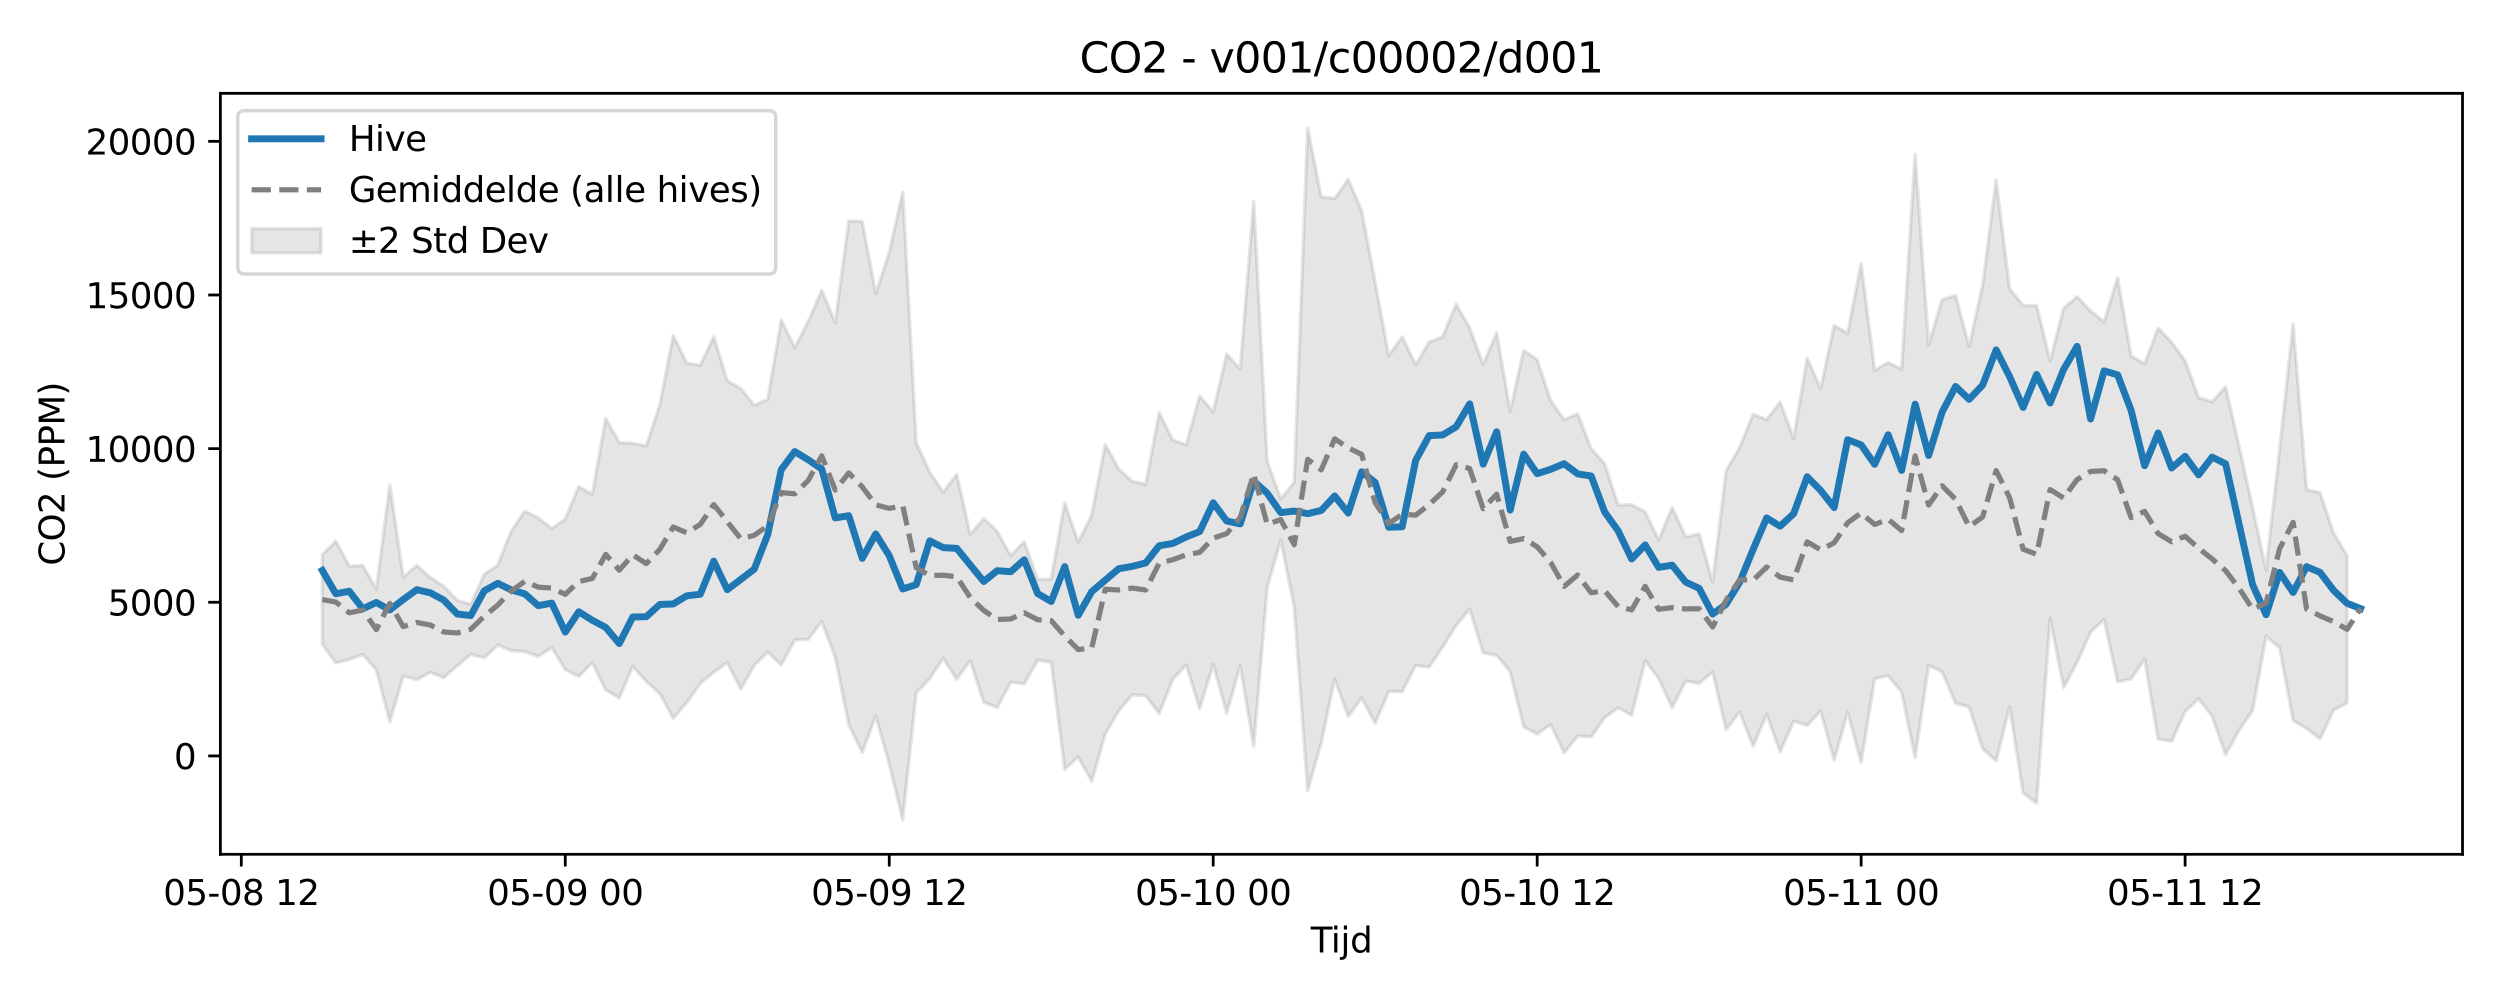<?xml version="1.0" encoding="utf-8" standalone="no"?>
<!DOCTYPE svg PUBLIC "-//W3C//DTD SVG 1.1//EN"
  "http://www.w3.org/Graphics/SVG/1.1/DTD/svg11.dtd">
<svg xmlns:xlink="http://www.w3.org/1999/xlink" width="720pt" height="288pt" viewBox="0 0 720 288" xmlns="http://www.w3.org/2000/svg" version="1.1">
 <defs>
  <style type="text/css">*{stroke-linejoin: round; stroke-linecap: butt}</style>
 </defs>
 <g id="figure_1">
  <g id="patch_1">
   <path d="M 0 288 
L 720 288 
L 720 0 
L 0 0 
z
" style="fill: #ffffff"/>
  </g>
  <g id="axes_1">
   <g id="patch_2">
    <path d="M 63.47 246.04 
L 709.2 246.04 
L 709.2 26.88 
L 63.47 26.88 
z
" style="fill: #ffffff"/>
   </g>
   <g id="FillBetweenPolyCollection_1">
    <defs>
     <path id="me86ebcce36" d="M 92.821 -128.231 
L 92.821 -102.438 
L 96.709 -97.058 
L 100.597 -98.05 
L 104.484 -99.514 
L 108.372 -95.096 
L 112.259 -80.148 
L 116.147 -93.297 
L 120.035 -92.284 
L 123.922 -94.365 
L 127.81 -92.819 
L 131.697 -96.28 
L 135.585 -99.556 
L 139.473 -98.536 
L 143.36 -102.232 
L 147.248 -100.572 
L 151.135 -100.37 
L 155.023 -98.937 
L 158.911 -101.522 
L 162.798 -95.131 
L 166.686 -93.196 
L 170.573 -97.162 
L 174.461 -89.238 
L 178.349 -87.047 
L 182.236 -96.052 
L 186.124 -91.756 
L 190.011 -88.255 
L 193.899 -81.105 
L 197.787 -85.672 
L 201.674 -91.15 
L 205.562 -94.362 
L 209.449 -97.201 
L 213.337 -89.548 
L 217.224 -96.372 
L 221.112 -100.225 
L 225 -96.469 
L 228.887 -103.677 
L 232.775 -103.855 
L 236.662 -109.017 
L 240.55 -98.706 
L 244.438 -79.256 
L 248.325 -71.3 
L 252.213 -81.832 
L 256.1 -67.902 
L 259.988 -51.922 
L 263.876 -88.48 
L 267.763 -92.554 
L 271.651 -98.465 
L 275.538 -92.375 
L 279.426 -97.773 
L 283.314 -85.744 
L 287.201 -84.231 
L 291.089 -91.541 
L 294.976 -91.051 
L 298.864 -97.902 
L 302.752 -97.25 
L 306.639 -66.457 
L 310.527 -70.019 
L 314.414 -63.018 
L 318.302 -76.612 
L 322.19 -83.253 
L 326.077 -87.905 
L 329.965 -87.647 
L 333.852 -82.477 
L 337.74 -92.339 
L 341.628 -96.51 
L 345.515 -83.893 
L 349.403 -96.688 
L 353.29 -82.596 
L 357.178 -96.231 
L 361.066 -73.108 
L 364.953 -118.762 
L 368.841 -132.502 
L 372.728 -113.176 
L 376.616 -60.318 
L 380.504 -74.056 
L 384.391 -92.42 
L 388.279 -81.668 
L 392.166 -87.007 
L 396.054 -79.734 
L 399.942 -88.873 
L 403.829 -88.795 
L 407.717 -96.348 
L 411.604 -95.87 
L 415.492 -101.688 
L 419.38 -107.888 
L 423.267 -112.628 
L 427.155 -99.985 
L 431.042 -99.261 
L 434.93 -94.562 
L 438.818 -78.684 
L 442.705 -76.614 
L 446.593 -79.355 
L 450.48 -71.176 
L 454.368 -76.028 
L 458.256 -75.769 
L 462.143 -81.324 
L 466.031 -84.155 
L 469.918 -82.031 
L 473.806 -97.746 
L 477.694 -92.623 
L 481.581 -84.221 
L 485.469 -91.895 
L 489.356 -91.171 
L 493.244 -94.466 
L 497.132 -77.884 
L 501.019 -82.96 
L 504.907 -73.094 
L 508.794 -82.289 
L 512.682 -71.404 
L 516.57 -80.302 
L 520.457 -79.056 
L 524.345 -83.256 
L 528.232 -69.096 
L 532.12 -82.877 
L 536.008 -68.414 
L 539.895 -92.524 
L 543.783 -93.356 
L 547.67 -88.731 
L 551.558 -69.817 
L 555.446 -96.428 
L 559.333 -94.505 
L 563.221 -85.458 
L 567.108 -84.355 
L 570.996 -72.422 
L 574.883 -68.811 
L 578.771 -84.46 
L 582.659 -59.655 
L 586.546 -56.689 
L 590.434 -109.933 
L 594.321 -90.019 
L 598.209 -97.227 
L 602.097 -105.958 
L 605.984 -109.6 
L 609.872 -91.657 
L 613.759 -92.428 
L 617.647 -98.18 
L 621.535 -75.117 
L 625.422 -74.545 
L 629.31 -83.063 
L 633.197 -86.762 
L 637.085 -81.736 
L 640.973 -70.666 
L 644.86 -77.688 
L 648.748 -83.373 
L 652.635 -104.818 
L 656.523 -101.444 
L 660.411 -80.479 
L 664.298 -78.237 
L 668.186 -75.206 
L 672.073 -83.494 
L 675.961 -85.544 
L 675.961 -127.955 
L 675.961 -127.955 
L 672.073 -134.452 
L 668.186 -146.043 
L 664.298 -147.034 
L 660.411 -194.652 
L 656.523 -158.47 
L 652.635 -123.837 
L 648.748 -141.758 
L 644.86 -159.49 
L 640.973 -176.602 
L 637.085 -172.306 
L 633.197 -173.432 
L 629.31 -184.065 
L 625.422 -189.421 
L 621.535 -193.527 
L 617.647 -183.268 
L 613.759 -185.408 
L 609.872 -208.006 
L 605.984 -195.253 
L 602.097 -198.463 
L 598.209 -202.53 
L 594.321 -199.177 
L 590.434 -184.069 
L 586.546 -200.007 
L 582.659 -199.998 
L 578.771 -204.862 
L 574.883 -236.117 
L 570.996 -205.84 
L 567.108 -188.251 
L 563.221 -202.869 
L 559.333 -201.687 
L 555.446 -188.663 
L 551.558 -243.605 
L 547.67 -181.649 
L 543.783 -183.611 
L 539.895 -181.343 
L 536.008 -212.092 
L 532.12 -192.015 
L 528.232 -194.241 
L 524.345 -176.041 
L 520.457 -184.855 
L 516.57 -161.678 
L 512.682 -172.191 
L 508.794 -167.125 
L 504.907 -168.706 
L 501.019 -159.135 
L 497.132 -152.456 
L 493.244 -120.381 
L 489.356 -134.216 
L 485.469 -133.368 
L 481.581 -141.781 
L 477.694 -132.443 
L 473.806 -140.536 
L 469.918 -142.671 
L 466.031 -142.478 
L 462.143 -154.395 
L 458.256 -158.813 
L 454.368 -168.76 
L 450.48 -167.089 
L 446.593 -172.644 
L 442.705 -184.417 
L 438.818 -187.069 
L 434.93 -169.55 
L 431.042 -192.081 
L 427.155 -183.026 
L 423.267 -193.502 
L 419.38 -200.418 
L 415.492 -191.013 
L 411.604 -189.482 
L 407.717 -182.925 
L 403.829 -190.96 
L 399.942 -185.532 
L 396.054 -206.665 
L 392.166 -227.267 
L 388.279 -236.348 
L 384.391 -230.821 
L 380.504 -231.303 
L 376.616 -251.158 
L 372.728 -149.058 
L 368.841 -144.246 
L 364.953 -155.158 
L 361.066 -229.968 
L 357.178 -181.679 
L 353.29 -186.022 
L 349.403 -169.373 
L 345.515 -173.948 
L 341.628 -159.912 
L 337.74 -161.246 
L 333.852 -169.149 
L 329.965 -148.526 
L 326.077 -149.377 
L 322.19 -152.914 
L 318.302 -159.995 
L 314.414 -139.65 
L 310.527 -131.84 
L 306.639 -143.177 
L 302.752 -121.255 
L 298.864 -121.112 
L 294.976 -131.975 
L 291.089 -127.935 
L 287.201 -134.952 
L 283.314 -138.652 
L 279.426 -134.091 
L 275.538 -151.38 
L 271.651 -146.218 
L 267.763 -151.923 
L 263.876 -160.464 
L 259.988 -232.692 
L 256.1 -215.269 
L 252.213 -203.398 
L 248.325 -224.273 
L 244.438 -224.339 
L 240.55 -195.043 
L 236.662 -204.41 
L 232.775 -195.405 
L 228.887 -187.867 
L 225 -195.826 
L 221.112 -172.957 
L 217.224 -171.284 
L 213.337 -176.129 
L 209.449 -178.351 
L 205.562 -191.001 
L 201.674 -182.778 
L 197.787 -183.419 
L 193.899 -191.349 
L 190.011 -171.33 
L 186.124 -159.59 
L 182.236 -160.361 
L 178.349 -160.539 
L 174.461 -167.466 
L 170.573 -145.643 
L 166.686 -147.87 
L 162.798 -138.522 
L 158.911 -135.748 
L 155.023 -138.855 
L 151.135 -140.767 
L 147.248 -135.053 
L 143.36 -125.25 
L 139.473 -122.577 
L 135.585 -113.974 
L 131.697 -115.13 
L 127.81 -119.146 
L 123.922 -121.654 
L 120.035 -125.171 
L 116.147 -121.781 
L 112.259 -148.303 
L 108.372 -118.25 
L 104.484 -125.094 
L 100.597 -124.976 
L 96.709 -132.17 
L 92.821 -128.231 
z
" style="stroke: #808080; stroke-opacity: 0.2"/>
    </defs>
    <g clip-path="url(#p5302e1ae61)">
     <use xlink:href="#me86ebcce36" x="0" y="288" style="fill: #808080; fill-opacity: 0.2; stroke: #808080; stroke-opacity: 0.2"/>
    </g>
   </g>
   <g id="matplotlib.axis_1">
    <g id="xtick_1">
     <g id="line2d_1">
      <defs>
       <path id="m8c0a9e3c46" d="M 0 0 
L 0 3.5 
" style="stroke: #000000; stroke-width: 0.8"/>
      </defs>
      <g>
       <use xlink:href="#m8c0a9e3c46" x="69.496" y="246.04" style="stroke: #000000; stroke-width: 0.8"/>
      </g>
     </g>
     <g id="text_1">
      <!-- 05-08 12 -->
      <g transform="translate(47.015 260.638) scale(0.1 -0.1)">
       <defs>
        <path id="DejaVuSans-30" d="M 2034 4250 
Q 1547 4250 1301 3770 
Q 1056 3291 1056 2328 
Q 1056 1369 1301 889 
Q 1547 409 2034 409 
Q 2525 409 2770 889 
Q 3016 1369 3016 2328 
Q 3016 3291 2770 3770 
Q 2525 4250 2034 4250 
z
M 2034 4750 
Q 2819 4750 3233 4129 
Q 3647 3509 3647 2328 
Q 3647 1150 3233 529 
Q 2819 -91 2034 -91 
Q 1250 -91 836 529 
Q 422 1150 422 2328 
Q 422 3509 836 4129 
Q 1250 4750 2034 4750 
z
" transform="scale(0.016)"/>
        <path id="DejaVuSans-35" d="M 691 4666 
L 3169 4666 
L 3169 4134 
L 1269 4134 
L 1269 2991 
Q 1406 3038 1543 3061 
Q 1681 3084 1819 3084 
Q 2600 3084 3056 2656 
Q 3513 2228 3513 1497 
Q 3513 744 3044 326 
Q 2575 -91 1722 -91 
Q 1428 -91 1123 -41 
Q 819 9 494 109 
L 494 744 
Q 775 591 1075 516 
Q 1375 441 1709 441 
Q 2250 441 2565 725 
Q 2881 1009 2881 1497 
Q 2881 1984 2565 2268 
Q 2250 2553 1709 2553 
Q 1456 2553 1204 2497 
Q 953 2441 691 2322 
L 691 4666 
z
" transform="scale(0.016)"/>
        <path id="DejaVuSans-2d" d="M 313 2009 
L 1997 2009 
L 1997 1497 
L 313 1497 
L 313 2009 
z
" transform="scale(0.016)"/>
        <path id="DejaVuSans-38" d="M 2034 2216 
Q 1584 2216 1326 1975 
Q 1069 1734 1069 1313 
Q 1069 891 1326 650 
Q 1584 409 2034 409 
Q 2484 409 2743 651 
Q 3003 894 3003 1313 
Q 3003 1734 2745 1975 
Q 2488 2216 2034 2216 
z
M 1403 2484 
Q 997 2584 770 2862 
Q 544 3141 544 3541 
Q 544 4100 942 4425 
Q 1341 4750 2034 4750 
Q 2731 4750 3128 4425 
Q 3525 4100 3525 3541 
Q 3525 3141 3298 2862 
Q 3072 2584 2669 2484 
Q 3125 2378 3379 2068 
Q 3634 1759 3634 1313 
Q 3634 634 3220 271 
Q 2806 -91 2034 -91 
Q 1263 -91 848 271 
Q 434 634 434 1313 
Q 434 1759 690 2068 
Q 947 2378 1403 2484 
z
M 1172 3481 
Q 1172 3119 1398 2916 
Q 1625 2713 2034 2713 
Q 2441 2713 2670 2916 
Q 2900 3119 2900 3481 
Q 2900 3844 2670 4047 
Q 2441 4250 2034 4250 
Q 1625 4250 1398 4047 
Q 1172 3844 1172 3481 
z
" transform="scale(0.016)"/>
        <path id="DejaVuSans-20" transform="scale(0.016)"/>
        <path id="DejaVuSans-31" d="M 794 531 
L 1825 531 
L 1825 4091 
L 703 3866 
L 703 4441 
L 1819 4666 
L 2450 4666 
L 2450 531 
L 3481 531 
L 3481 0 
L 794 0 
L 794 531 
z
" transform="scale(0.016)"/>
        <path id="DejaVuSans-32" d="M 1228 531 
L 3431 531 
L 3431 0 
L 469 0 
L 469 531 
Q 828 903 1448 1529 
Q 2069 2156 2228 2338 
Q 2531 2678 2651 2914 
Q 2772 3150 2772 3378 
Q 2772 3750 2511 3984 
Q 2250 4219 1831 4219 
Q 1534 4219 1204 4116 
Q 875 4013 500 3803 
L 500 4441 
Q 881 4594 1212 4672 
Q 1544 4750 1819 4750 
Q 2544 4750 2975 4387 
Q 3406 4025 3406 3419 
Q 3406 3131 3298 2873 
Q 3191 2616 2906 2266 
Q 2828 2175 2409 1742 
Q 1991 1309 1228 531 
z
" transform="scale(0.016)"/>
       </defs>
       <use xlink:href="#DejaVuSans-30"/>
       <use xlink:href="#DejaVuSans-35" transform="translate(63.623 0)"/>
       <use xlink:href="#DejaVuSans-2d" transform="translate(127.246 0)"/>
       <use xlink:href="#DejaVuSans-30" transform="translate(163.33 0)"/>
       <use xlink:href="#DejaVuSans-38" transform="translate(226.953 0)"/>
       <use xlink:href="#DejaVuSans-20" transform="translate(290.576 0)"/>
       <use xlink:href="#DejaVuSans-31" transform="translate(322.363 0)"/>
       <use xlink:href="#DejaVuSans-32" transform="translate(385.986 0)"/>
      </g>
     </g>
    </g>
    <g id="xtick_2">
     <g id="line2d_2">
      <g>
       <use xlink:href="#m8c0a9e3c46" x="162.798" y="246.04" style="stroke: #000000; stroke-width: 0.8"/>
      </g>
     </g>
     <g id="text_2">
      <!-- 05-09 00 -->
      <g transform="translate(140.318 260.638) scale(0.1 -0.1)">
       <defs>
        <path id="DejaVuSans-39" d="M 703 97 
L 703 672 
Q 941 559 1184 500 
Q 1428 441 1663 441 
Q 2288 441 2617 861 
Q 2947 1281 2994 2138 
Q 2813 1869 2534 1725 
Q 2256 1581 1919 1581 
Q 1219 1581 811 2004 
Q 403 2428 403 3163 
Q 403 3881 828 4315 
Q 1253 4750 1959 4750 
Q 2769 4750 3195 4129 
Q 3622 3509 3622 2328 
Q 3622 1225 3098 567 
Q 2575 -91 1691 -91 
Q 1453 -91 1209 -44 
Q 966 3 703 97 
z
M 1959 2075 
Q 2384 2075 2632 2365 
Q 2881 2656 2881 3163 
Q 2881 3666 2632 3958 
Q 2384 4250 1959 4250 
Q 1534 4250 1286 3958 
Q 1038 3666 1038 3163 
Q 1038 2656 1286 2365 
Q 1534 2075 1959 2075 
z
" transform="scale(0.016)"/>
       </defs>
       <use xlink:href="#DejaVuSans-30"/>
       <use xlink:href="#DejaVuSans-35" transform="translate(63.623 0)"/>
       <use xlink:href="#DejaVuSans-2d" transform="translate(127.246 0)"/>
       <use xlink:href="#DejaVuSans-30" transform="translate(163.33 0)"/>
       <use xlink:href="#DejaVuSans-39" transform="translate(226.953 0)"/>
       <use xlink:href="#DejaVuSans-20" transform="translate(290.576 0)"/>
       <use xlink:href="#DejaVuSans-30" transform="translate(322.363 0)"/>
       <use xlink:href="#DejaVuSans-30" transform="translate(385.986 0)"/>
      </g>
     </g>
    </g>
    <g id="xtick_3">
     <g id="line2d_3">
      <g>
       <use xlink:href="#m8c0a9e3c46" x="256.1" y="246.04" style="stroke: #000000; stroke-width: 0.8"/>
      </g>
     </g>
     <g id="text_3">
      <!-- 05-09 12 -->
      <g transform="translate(233.62 260.638) scale(0.1 -0.1)">
       <use xlink:href="#DejaVuSans-30"/>
       <use xlink:href="#DejaVuSans-35" transform="translate(63.623 0)"/>
       <use xlink:href="#DejaVuSans-2d" transform="translate(127.246 0)"/>
       <use xlink:href="#DejaVuSans-30" transform="translate(163.33 0)"/>
       <use xlink:href="#DejaVuSans-39" transform="translate(226.953 0)"/>
       <use xlink:href="#DejaVuSans-20" transform="translate(290.576 0)"/>
       <use xlink:href="#DejaVuSans-31" transform="translate(322.363 0)"/>
       <use xlink:href="#DejaVuSans-32" transform="translate(385.986 0)"/>
      </g>
     </g>
    </g>
    <g id="xtick_4">
     <g id="line2d_4">
      <g>
       <use xlink:href="#m8c0a9e3c46" x="349.403" y="246.04" style="stroke: #000000; stroke-width: 0.8"/>
      </g>
     </g>
     <g id="text_4">
      <!-- 05-10 00 -->
      <g transform="translate(326.922 260.638) scale(0.1 -0.1)">
       <use xlink:href="#DejaVuSans-30"/>
       <use xlink:href="#DejaVuSans-35" transform="translate(63.623 0)"/>
       <use xlink:href="#DejaVuSans-2d" transform="translate(127.246 0)"/>
       <use xlink:href="#DejaVuSans-31" transform="translate(163.33 0)"/>
       <use xlink:href="#DejaVuSans-30" transform="translate(226.953 0)"/>
       <use xlink:href="#DejaVuSans-20" transform="translate(290.576 0)"/>
       <use xlink:href="#DejaVuSans-30" transform="translate(322.363 0)"/>
       <use xlink:href="#DejaVuSans-30" transform="translate(385.986 0)"/>
      </g>
     </g>
    </g>
    <g id="xtick_5">
     <g id="line2d_5">
      <g>
       <use xlink:href="#m8c0a9e3c46" x="442.705" y="246.04" style="stroke: #000000; stroke-width: 0.8"/>
      </g>
     </g>
     <g id="text_5">
      <!-- 05-10 12 -->
      <g transform="translate(420.225 260.638) scale(0.1 -0.1)">
       <use xlink:href="#DejaVuSans-30"/>
       <use xlink:href="#DejaVuSans-35" transform="translate(63.623 0)"/>
       <use xlink:href="#DejaVuSans-2d" transform="translate(127.246 0)"/>
       <use xlink:href="#DejaVuSans-31" transform="translate(163.33 0)"/>
       <use xlink:href="#DejaVuSans-30" transform="translate(226.953 0)"/>
       <use xlink:href="#DejaVuSans-20" transform="translate(290.576 0)"/>
       <use xlink:href="#DejaVuSans-31" transform="translate(322.363 0)"/>
       <use xlink:href="#DejaVuSans-32" transform="translate(385.986 0)"/>
      </g>
     </g>
    </g>
    <g id="xtick_6">
     <g id="line2d_6">
      <g>
       <use xlink:href="#m8c0a9e3c46" x="536.008" y="246.04" style="stroke: #000000; stroke-width: 0.8"/>
      </g>
     </g>
     <g id="text_6">
      <!-- 05-11 00 -->
      <g transform="translate(513.527 260.638) scale(0.1 -0.1)">
       <use xlink:href="#DejaVuSans-30"/>
       <use xlink:href="#DejaVuSans-35" transform="translate(63.623 0)"/>
       <use xlink:href="#DejaVuSans-2d" transform="translate(127.246 0)"/>
       <use xlink:href="#DejaVuSans-31" transform="translate(163.33 0)"/>
       <use xlink:href="#DejaVuSans-31" transform="translate(226.953 0)"/>
       <use xlink:href="#DejaVuSans-20" transform="translate(290.576 0)"/>
       <use xlink:href="#DejaVuSans-30" transform="translate(322.363 0)"/>
       <use xlink:href="#DejaVuSans-30" transform="translate(385.986 0)"/>
      </g>
     </g>
    </g>
    <g id="xtick_7">
     <g id="line2d_7">
      <g>
       <use xlink:href="#m8c0a9e3c46" x="629.31" y="246.04" style="stroke: #000000; stroke-width: 0.8"/>
      </g>
     </g>
     <g id="text_7">
      <!-- 05-11 12 -->
      <g transform="translate(606.829 260.638) scale(0.1 -0.1)">
       <use xlink:href="#DejaVuSans-30"/>
       <use xlink:href="#DejaVuSans-35" transform="translate(63.623 0)"/>
       <use xlink:href="#DejaVuSans-2d" transform="translate(127.246 0)"/>
       <use xlink:href="#DejaVuSans-31" transform="translate(163.33 0)"/>
       <use xlink:href="#DejaVuSans-31" transform="translate(226.953 0)"/>
       <use xlink:href="#DejaVuSans-20" transform="translate(290.576 0)"/>
       <use xlink:href="#DejaVuSans-31" transform="translate(322.363 0)"/>
       <use xlink:href="#DejaVuSans-32" transform="translate(385.986 0)"/>
      </g>
     </g>
    </g>
    <g id="text_8">
     <!-- Tijd -->
     <g transform="translate(377.485 274.317) scale(0.1 -0.1)">
      <defs>
       <path id="DejaVuSans-54" d="M -19 4666 
L 3928 4666 
L 3928 4134 
L 2272 4134 
L 2272 0 
L 1638 0 
L 1638 4134 
L -19 4134 
L -19 4666 
z
" transform="scale(0.016)"/>
       <path id="DejaVuSans-69" d="M 603 3500 
L 1178 3500 
L 1178 0 
L 603 0 
L 603 3500 
z
M 603 4863 
L 1178 4863 
L 1178 4134 
L 603 4134 
L 603 4863 
z
" transform="scale(0.016)"/>
       <path id="DejaVuSans-6a" d="M 603 3500 
L 1178 3500 
L 1178 -63 
Q 1178 -731 923 -1031 
Q 669 -1331 103 -1331 
L -116 -1331 
L -116 -844 
L 38 -844 
Q 366 -844 484 -692 
Q 603 -541 603 -63 
L 603 3500 
z
M 603 4863 
L 1178 4863 
L 1178 4134 
L 603 4134 
L 603 4863 
z
" transform="scale(0.016)"/>
       <path id="DejaVuSans-64" d="M 2906 2969 
L 2906 4863 
L 3481 4863 
L 3481 0 
L 2906 0 
L 2906 525 
Q 2725 213 2448 61 
Q 2172 -91 1784 -91 
Q 1150 -91 751 415 
Q 353 922 353 1747 
Q 353 2572 751 3078 
Q 1150 3584 1784 3584 
Q 2172 3584 2448 3432 
Q 2725 3281 2906 2969 
z
M 947 1747 
Q 947 1113 1208 752 
Q 1469 391 1925 391 
Q 2381 391 2643 752 
Q 2906 1113 2906 1747 
Q 2906 2381 2643 2742 
Q 2381 3103 1925 3103 
Q 1469 3103 1208 2742 
Q 947 2381 947 1747 
z
" transform="scale(0.016)"/>
      </defs>
      <use xlink:href="#DejaVuSans-54"/>
      <use xlink:href="#DejaVuSans-69" transform="translate(57.959 0)"/>
      <use xlink:href="#DejaVuSans-6a" transform="translate(85.742 0)"/>
      <use xlink:href="#DejaVuSans-64" transform="translate(113.525 0)"/>
     </g>
    </g>
   </g>
   <g id="matplotlib.axis_2">
    <g id="ytick_1">
     <g id="line2d_8">
      <defs>
       <path id="mb50633f8ec" d="M 0 0 
L -3.5 0 
" style="stroke: #000000; stroke-width: 0.8"/>
      </defs>
      <g>
       <use xlink:href="#mb50633f8ec" x="63.47" y="217.704" style="stroke: #000000; stroke-width: 0.8"/>
      </g>
     </g>
     <g id="text_9">
      <!-- 0 -->
      <g transform="translate(50.108 221.503) scale(0.1 -0.1)">
       <use xlink:href="#DejaVuSans-30"/>
      </g>
     </g>
    </g>
    <g id="ytick_2">
     <g id="line2d_9">
      <g>
       <use xlink:href="#mb50633f8ec" x="63.47" y="173.455" style="stroke: #000000; stroke-width: 0.8"/>
      </g>
     </g>
     <g id="text_10">
      <!-- 5000 -->
      <g transform="translate(31.02 177.254) scale(0.1 -0.1)">
       <use xlink:href="#DejaVuSans-35"/>
       <use xlink:href="#DejaVuSans-30" transform="translate(63.623 0)"/>
       <use xlink:href="#DejaVuSans-30" transform="translate(127.246 0)"/>
       <use xlink:href="#DejaVuSans-30" transform="translate(190.869 0)"/>
      </g>
     </g>
    </g>
    <g id="ytick_3">
     <g id="line2d_10">
      <g>
       <use xlink:href="#mb50633f8ec" x="63.47" y="129.207" style="stroke: #000000; stroke-width: 0.8"/>
      </g>
     </g>
     <g id="text_11">
      <!-- 10000 -->
      <g transform="translate(24.657 133.006) scale(0.1 -0.1)">
       <use xlink:href="#DejaVuSans-31"/>
       <use xlink:href="#DejaVuSans-30" transform="translate(63.623 0)"/>
       <use xlink:href="#DejaVuSans-30" transform="translate(127.246 0)"/>
       <use xlink:href="#DejaVuSans-30" transform="translate(190.869 0)"/>
       <use xlink:href="#DejaVuSans-30" transform="translate(254.492 0)"/>
      </g>
     </g>
    </g>
    <g id="ytick_4">
     <g id="line2d_11">
      <g>
       <use xlink:href="#mb50633f8ec" x="63.47" y="84.958" style="stroke: #000000; stroke-width: 0.8"/>
      </g>
     </g>
     <g id="text_12">
      <!-- 15000 -->
      <g transform="translate(24.657 88.758) scale(0.1 -0.1)">
       <use xlink:href="#DejaVuSans-31"/>
       <use xlink:href="#DejaVuSans-35" transform="translate(63.623 0)"/>
       <use xlink:href="#DejaVuSans-30" transform="translate(127.246 0)"/>
       <use xlink:href="#DejaVuSans-30" transform="translate(190.869 0)"/>
       <use xlink:href="#DejaVuSans-30" transform="translate(254.492 0)"/>
      </g>
     </g>
    </g>
    <g id="ytick_5">
     <g id="line2d_12">
      <g>
       <use xlink:href="#mb50633f8ec" x="63.47" y="40.71" style="stroke: #000000; stroke-width: 0.8"/>
      </g>
     </g>
     <g id="text_13">
      <!-- 20000 -->
      <g transform="translate(24.657 44.509) scale(0.1 -0.1)">
       <use xlink:href="#DejaVuSans-32"/>
       <use xlink:href="#DejaVuSans-30" transform="translate(63.623 0)"/>
       <use xlink:href="#DejaVuSans-30" transform="translate(127.246 0)"/>
       <use xlink:href="#DejaVuSans-30" transform="translate(190.869 0)"/>
       <use xlink:href="#DejaVuSans-30" transform="translate(254.492 0)"/>
      </g>
     </g>
    </g>
    <g id="text_14">
     <!-- CO2 (PPM) -->
     <g transform="translate(18.578 162.903) rotate(-90) scale(0.1 -0.1)">
      <defs>
       <path id="DejaVuSans-43" d="M 4122 4306 
L 4122 3641 
Q 3803 3938 3442 4084 
Q 3081 4231 2675 4231 
Q 1875 4231 1450 3742 
Q 1025 3253 1025 2328 
Q 1025 1406 1450 917 
Q 1875 428 2675 428 
Q 3081 428 3442 575 
Q 3803 722 4122 1019 
L 4122 359 
Q 3791 134 3420 21 
Q 3050 -91 2638 -91 
Q 1578 -91 968 557 
Q 359 1206 359 2328 
Q 359 3453 968 4101 
Q 1578 4750 2638 4750 
Q 3056 4750 3426 4639 
Q 3797 4528 4122 4306 
z
" transform="scale(0.016)"/>
       <path id="DejaVuSans-4f" d="M 2522 4238 
Q 1834 4238 1429 3725 
Q 1025 3213 1025 2328 
Q 1025 1447 1429 934 
Q 1834 422 2522 422 
Q 3209 422 3611 934 
Q 4013 1447 4013 2328 
Q 4013 3213 3611 3725 
Q 3209 4238 2522 4238 
z
M 2522 4750 
Q 3503 4750 4090 4092 
Q 4678 3434 4678 2328 
Q 4678 1225 4090 567 
Q 3503 -91 2522 -91 
Q 1538 -91 948 565 
Q 359 1222 359 2328 
Q 359 3434 948 4092 
Q 1538 4750 2522 4750 
z
" transform="scale(0.016)"/>
       <path id="DejaVuSans-28" d="M 1984 4856 
Q 1566 4138 1362 3434 
Q 1159 2731 1159 2009 
Q 1159 1288 1364 580 
Q 1569 -128 1984 -844 
L 1484 -844 
Q 1016 -109 783 600 
Q 550 1309 550 2009 
Q 550 2706 781 3412 
Q 1013 4119 1484 4856 
L 1984 4856 
z
" transform="scale(0.016)"/>
       <path id="DejaVuSans-50" d="M 1259 4147 
L 1259 2394 
L 2053 2394 
Q 2494 2394 2734 2622 
Q 2975 2850 2975 3272 
Q 2975 3691 2734 3919 
Q 2494 4147 2053 4147 
L 1259 4147 
z
M 628 4666 
L 2053 4666 
Q 2838 4666 3239 4311 
Q 3641 3956 3641 3272 
Q 3641 2581 3239 2228 
Q 2838 1875 2053 1875 
L 1259 1875 
L 1259 0 
L 628 0 
L 628 4666 
z
" transform="scale(0.016)"/>
       <path id="DejaVuSans-4d" d="M 628 4666 
L 1569 4666 
L 2759 1491 
L 3956 4666 
L 4897 4666 
L 4897 0 
L 4281 0 
L 4281 4097 
L 3078 897 
L 2444 897 
L 1241 4097 
L 1241 0 
L 628 0 
L 628 4666 
z
" transform="scale(0.016)"/>
       <path id="DejaVuSans-29" d="M 513 4856 
L 1013 4856 
Q 1481 4119 1714 3412 
Q 1947 2706 1947 2009 
Q 1947 1309 1714 600 
Q 1481 -109 1013 -844 
L 513 -844 
Q 928 -128 1133 580 
Q 1338 1288 1338 2009 
Q 1338 2731 1133 3434 
Q 928 4138 513 4856 
z
" transform="scale(0.016)"/>
      </defs>
      <use xlink:href="#DejaVuSans-43"/>
      <use xlink:href="#DejaVuSans-4f" transform="translate(69.824 0)"/>
      <use xlink:href="#DejaVuSans-32" transform="translate(148.535 0)"/>
      <use xlink:href="#DejaVuSans-20" transform="translate(212.158 0)"/>
      <use xlink:href="#DejaVuSans-28" transform="translate(243.945 0)"/>
      <use xlink:href="#DejaVuSans-50" transform="translate(282.959 0)"/>
      <use xlink:href="#DejaVuSans-50" transform="translate(343.262 0)"/>
      <use xlink:href="#DejaVuSans-4d" transform="translate(403.564 0)"/>
      <use xlink:href="#DejaVuSans-29" transform="translate(489.844 0)"/>
     </g>
    </g>
   </g>
   <g id="line2d_13">
    <path d="M 92.821 164.296 
L 96.709 170.995 
L 100.597 170.283 
L 104.484 175.331 
L 108.372 173.517 
L 112.259 175.65 
L 116.147 172.65 
L 120.035 169.839 
L 123.922 170.721 
L 127.81 172.821 
L 131.697 176.848 
L 135.585 177.275 
L 139.473 170.145 
L 143.36 167.998 
L 147.248 169.898 
L 151.135 171.027 
L 155.023 174.435 
L 158.911 173.697 
L 162.798 182.034 
L 166.686 176.193 
L 170.573 178.632 
L 174.461 180.703 
L 178.349 185.34 
L 182.236 177.697 
L 186.124 177.623 
L 190.011 174.097 
L 193.899 173.933 
L 197.787 171.597 
L 201.674 171.137 
L 205.562 161.611 
L 209.449 169.824 
L 217.224 163.921 
L 221.112 153.962 
L 225 135.242 
L 228.887 130.052 
L 232.775 132.404 
L 236.662 135.087 
L 240.55 149.167 
L 244.438 148.514 
L 248.325 160.815 
L 252.213 153.787 
L 256.1 160.048 
L 259.988 169.626 
L 263.876 168.367 
L 267.763 155.765 
L 271.651 157.718 
L 275.538 157.924 
L 283.314 167.468 
L 287.201 164.358 
L 291.089 164.65 
L 294.976 161.213 
L 298.864 170.963 
L 302.752 173.23 
L 306.639 163.201 
L 310.527 177.196 
L 314.414 170.39 
L 322.19 163.797 
L 326.077 163.119 
L 329.965 162.122 
L 333.852 157.172 
L 337.74 156.514 
L 341.628 154.644 
L 345.515 153.083 
L 349.403 144.812 
L 353.29 150.048 
L 357.178 150.88 
L 361.066 138.564 
L 364.953 142.039 
L 368.841 147.632 
L 372.728 147.181 
L 376.616 147.946 
L 380.504 147.018 
L 384.391 142.856 
L 388.279 147.762 
L 392.166 135.879 
L 396.054 138.95 
L 399.942 151.841 
L 403.829 151.729 
L 407.717 132.579 
L 411.604 125.463 
L 415.492 125.264 
L 419.38 122.918 
L 423.267 116.325 
L 427.155 133.68 
L 431.042 124.36 
L 434.93 146.891 
L 438.818 130.803 
L 442.705 136.422 
L 446.593 135.16 
L 450.48 133.546 
L 454.368 136.478 
L 458.256 137.092 
L 462.143 147.461 
L 466.031 152.897 
L 469.918 160.98 
L 473.806 156.933 
L 477.694 163.396 
L 481.581 162.783 
L 485.469 167.638 
L 489.356 169.443 
L 493.244 176.839 
L 497.132 174.016 
L 501.019 167.712 
L 504.907 158.204 
L 508.794 149.178 
L 512.682 151.543 
L 516.57 147.947 
L 520.457 137.313 
L 524.345 141.239 
L 528.232 146.178 
L 532.12 126.634 
L 536.008 128.139 
L 539.895 133.717 
L 543.783 125.21 
L 547.67 135.472 
L 551.558 116.407 
L 555.446 131.171 
L 559.333 118.664 
L 563.221 111.304 
L 567.108 115.009 
L 570.996 110.917 
L 574.883 100.782 
L 578.771 108.476 
L 582.659 117.33 
L 586.546 107.844 
L 590.434 116.052 
L 594.321 106.388 
L 598.209 99.761 
L 602.097 120.662 
L 605.984 106.808 
L 609.872 107.956 
L 613.759 118.154 
L 617.647 134.118 
L 621.535 124.699 
L 625.422 134.787 
L 629.31 131.428 
L 633.197 136.751 
L 637.085 131.658 
L 640.973 133.567 
L 648.748 168.39 
L 652.635 177.035 
L 656.523 164.85 
L 660.411 170.617 
L 664.298 163.203 
L 668.186 164.853 
L 672.073 170.019 
L 675.961 173.753 
L 679.849 175.274 
L 679.849 175.274 
" clip-path="url(#p5302e1ae61)" style="fill: none; stroke: #1f77b4; stroke-width: 2; stroke-linecap: square"/>
   </g>
   <g id="line2d_14">
    <path d="M 92.821 172.665 
L 96.709 173.386 
L 100.597 176.487 
L 104.484 175.696 
L 108.372 181.327 
L 112.259 173.775 
L 116.147 180.461 
L 120.035 179.272 
L 123.922 179.991 
L 127.81 182.017 
L 131.697 182.295 
L 135.585 181.235 
L 139.473 177.444 
L 143.36 174.259 
L 147.248 170.188 
L 151.135 167.432 
L 155.023 169.104 
L 158.911 169.365 
L 162.798 171.174 
L 166.686 167.467 
L 170.573 166.597 
L 174.461 159.648 
L 178.349 164.207 
L 182.236 159.793 
L 186.124 162.327 
L 190.011 158.208 
L 193.899 151.773 
L 197.787 153.454 
L 201.674 151.036 
L 205.562 145.318 
L 213.337 155.161 
L 217.224 154.172 
L 221.112 151.409 
L 225 141.853 
L 228.887 142.228 
L 232.775 138.37 
L 236.662 131.287 
L 240.55 141.126 
L 244.438 136.202 
L 248.325 140.213 
L 252.213 145.385 
L 256.1 146.414 
L 259.988 145.693 
L 263.876 163.528 
L 267.763 165.762 
L 271.651 165.659 
L 275.538 166.122 
L 279.426 172.068 
L 283.314 175.802 
L 287.201 178.409 
L 291.089 178.262 
L 294.976 176.487 
L 298.864 178.493 
L 302.752 178.747 
L 306.639 183.183 
L 310.527 187.071 
L 314.414 186.666 
L 318.302 169.696 
L 322.19 169.917 
L 326.077 169.359 
L 329.965 169.914 
L 333.852 162.187 
L 337.74 161.208 
L 341.628 159.789 
L 345.515 159.079 
L 349.403 154.969 
L 353.29 153.691 
L 357.178 149.045 
L 361.066 136.462 
L 364.953 151.04 
L 368.841 149.626 
L 372.728 156.883 
L 376.616 132.262 
L 380.504 135.321 
L 384.391 126.379 
L 388.279 128.992 
L 392.166 130.863 
L 396.054 144.8 
L 399.942 150.798 
L 403.829 148.122 
L 407.717 148.363 
L 411.604 145.324 
L 415.492 141.649 
L 419.38 133.847 
L 423.267 134.935 
L 427.155 146.495 
L 431.042 142.329 
L 434.93 155.944 
L 438.818 155.123 
L 442.705 157.485 
L 446.593 162 
L 450.48 168.867 
L 454.368 165.606 
L 458.256 170.709 
L 462.143 170.14 
L 466.031 174.684 
L 469.918 175.649 
L 473.806 168.859 
L 477.694 175.467 
L 481.581 174.999 
L 485.469 175.369 
L 489.356 175.307 
L 493.244 180.576 
L 497.132 172.83 
L 501.019 166.952 
L 504.907 167.1 
L 508.794 163.293 
L 512.682 166.203 
L 516.57 167.01 
L 520.457 156.044 
L 524.345 158.351 
L 528.232 156.332 
L 532.12 150.554 
L 536.008 147.747 
L 539.895 151.067 
L 543.783 149.517 
L 547.67 152.81 
L 551.558 131.289 
L 555.446 145.454 
L 559.333 139.904 
L 563.221 143.837 
L 567.108 151.697 
L 570.996 148.869 
L 574.883 135.536 
L 578.771 143.339 
L 582.659 158.173 
L 586.546 159.652 
L 590.434 140.999 
L 594.321 143.402 
L 598.209 138.121 
L 602.097 135.789 
L 605.984 135.573 
L 609.872 138.168 
L 613.759 149.082 
L 617.647 147.276 
L 621.535 153.678 
L 625.422 156.017 
L 629.31 154.436 
L 633.197 157.903 
L 637.085 160.979 
L 640.973 164.366 
L 644.86 169.411 
L 648.748 175.435 
L 652.635 173.673 
L 656.523 158.043 
L 660.411 150.434 
L 664.298 175.365 
L 668.186 177.376 
L 672.073 179.027 
L 675.961 181.25 
L 679.849 175.274 
L 679.849 175.274 
" clip-path="url(#p5302e1ae61)" style="fill: none; stroke-dasharray: 5.55,2.4; stroke-dashoffset: 0; stroke: #808080; stroke-width: 1.5"/>
   </g>
   <g id="patch_3">
    <path d="M 63.47 246.04 
L 63.47 26.88 
" style="fill: none; stroke: #000000; stroke-width: 0.8; stroke-linejoin: miter; stroke-linecap: square"/>
   </g>
   <g id="patch_4">
    <path d="M 709.2 246.04 
L 709.2 26.88 
" style="fill: none; stroke: #000000; stroke-width: 0.8; stroke-linejoin: miter; stroke-linecap: square"/>
   </g>
   <g id="patch_5">
    <path d="M 63.47 246.04 
L 709.2 246.04 
" style="fill: none; stroke: #000000; stroke-width: 0.8; stroke-linejoin: miter; stroke-linecap: square"/>
   </g>
   <g id="patch_6">
    <path d="M 63.47 26.88 
L 709.2 26.88 
" style="fill: none; stroke: #000000; stroke-width: 0.8; stroke-linejoin: miter; stroke-linecap: square"/>
   </g>
   <g id="text_15">
    <!-- CO2 - v001/c00002/d001 -->
    <g transform="translate(310.932 20.88) scale(0.12 -0.12)">
     <defs>
      <path id="DejaVuSans-76" d="M 191 3500 
L 800 3500 
L 1894 563 
L 2988 3500 
L 3597 3500 
L 2284 0 
L 1503 0 
L 191 3500 
z
" transform="scale(0.016)"/>
      <path id="DejaVuSans-2f" d="M 1625 4666 
L 2156 4666 
L 531 -594 
L 0 -594 
L 1625 4666 
z
" transform="scale(0.016)"/>
      <path id="DejaVuSans-63" d="M 3122 3366 
L 3122 2828 
Q 2878 2963 2633 3030 
Q 2388 3097 2138 3097 
Q 1578 3097 1268 2742 
Q 959 2388 959 1747 
Q 959 1106 1268 751 
Q 1578 397 2138 397 
Q 2388 397 2633 464 
Q 2878 531 3122 666 
L 3122 134 
Q 2881 22 2623 -34 
Q 2366 -91 2075 -91 
Q 1284 -91 818 406 
Q 353 903 353 1747 
Q 353 2603 823 3093 
Q 1294 3584 2113 3584 
Q 2378 3584 2631 3529 
Q 2884 3475 3122 3366 
z
" transform="scale(0.016)"/>
     </defs>
     <use xlink:href="#DejaVuSans-43"/>
     <use xlink:href="#DejaVuSans-4f" transform="translate(69.824 0)"/>
     <use xlink:href="#DejaVuSans-32" transform="translate(148.535 0)"/>
     <use xlink:href="#DejaVuSans-20" transform="translate(212.158 0)"/>
     <use xlink:href="#DejaVuSans-2d" transform="translate(243.945 0)"/>
     <use xlink:href="#DejaVuSans-20" transform="translate(280.029 0)"/>
     <use xlink:href="#DejaVuSans-76" transform="translate(311.816 0)"/>
     <use xlink:href="#DejaVuSans-30" transform="translate(370.996 0)"/>
     <use xlink:href="#DejaVuSans-30" transform="translate(434.619 0)"/>
     <use xlink:href="#DejaVuSans-31" transform="translate(498.242 0)"/>
     <use xlink:href="#DejaVuSans-2f" transform="translate(561.865 0)"/>
     <use xlink:href="#DejaVuSans-63" transform="translate(595.557 0)"/>
     <use xlink:href="#DejaVuSans-30" transform="translate(650.537 0)"/>
     <use xlink:href="#DejaVuSans-30" transform="translate(714.16 0)"/>
     <use xlink:href="#DejaVuSans-30" transform="translate(777.783 0)"/>
     <use xlink:href="#DejaVuSans-30" transform="translate(841.406 0)"/>
     <use xlink:href="#DejaVuSans-32" transform="translate(905.029 0)"/>
     <use xlink:href="#DejaVuSans-2f" transform="translate(968.652 0)"/>
     <use xlink:href="#DejaVuSans-64" transform="translate(1002.344 0)"/>
     <use xlink:href="#DejaVuSans-30" transform="translate(1065.82 0)"/>
     <use xlink:href="#DejaVuSans-30" transform="translate(1129.443 0)"/>
     <use xlink:href="#DejaVuSans-31" transform="translate(1193.066 0)"/>
    </g>
   </g>
   <g id="legend_1">
    <g id="patch_7">
     <path d="M 70.47 78.914 
L 221.414 78.914 
Q 223.414 78.914 223.414 76.914 
L 223.414 33.88 
Q 223.414 31.88 221.414 31.88 
L 70.47 31.88 
Q 68.47 31.88 68.47 33.88 
L 68.47 76.914 
Q 68.47 78.914 70.47 78.914 
z
" style="fill: #ffffff; opacity: 0.8; stroke: #cccccc; stroke-linejoin: miter"/>
    </g>
    <g id="line2d_15">
     <path d="M 72.47 39.978 
L 82.47 39.978 
L 92.47 39.978 
" style="fill: none; stroke: #1f77b4; stroke-width: 2; stroke-linecap: square"/>
    </g>
    <g id="text_16">
     <!-- Hive -->
     <g transform="translate(100.47 43.478) scale(0.1 -0.1)">
      <defs>
       <path id="DejaVuSans-48" d="M 628 4666 
L 1259 4666 
L 1259 2753 
L 3553 2753 
L 3553 4666 
L 4184 4666 
L 4184 0 
L 3553 0 
L 3553 2222 
L 1259 2222 
L 1259 0 
L 628 0 
L 628 4666 
z
" transform="scale(0.016)"/>
       <path id="DejaVuSans-65" d="M 3597 1894 
L 3597 1613 
L 953 1613 
Q 991 1019 1311 708 
Q 1631 397 2203 397 
Q 2534 397 2845 478 
Q 3156 559 3463 722 
L 3463 178 
Q 3153 47 2828 -22 
Q 2503 -91 2169 -91 
Q 1331 -91 842 396 
Q 353 884 353 1716 
Q 353 2575 817 3079 
Q 1281 3584 2069 3584 
Q 2775 3584 3186 3129 
Q 3597 2675 3597 1894 
z
M 3022 2063 
Q 3016 2534 2758 2815 
Q 2500 3097 2075 3097 
Q 1594 3097 1305 2825 
Q 1016 2553 972 2059 
L 3022 2063 
z
" transform="scale(0.016)"/>
      </defs>
      <use xlink:href="#DejaVuSans-48"/>
      <use xlink:href="#DejaVuSans-69" transform="translate(75.195 0)"/>
      <use xlink:href="#DejaVuSans-76" transform="translate(102.979 0)"/>
      <use xlink:href="#DejaVuSans-65" transform="translate(162.158 0)"/>
     </g>
    </g>
    <g id="line2d_16">
     <path d="M 72.47 54.657 
L 82.47 54.657 
L 92.47 54.657 
" style="fill: none; stroke-dasharray: 5.55,2.4; stroke-dashoffset: 0; stroke: #808080; stroke-width: 1.5"/>
    </g>
    <g id="text_17">
     <!-- Gemiddelde (alle hives) -->
     <g transform="translate(100.47 58.157) scale(0.1 -0.1)">
      <defs>
       <path id="DejaVuSans-47" d="M 3809 666 
L 3809 1919 
L 2778 1919 
L 2778 2438 
L 4434 2438 
L 4434 434 
Q 4069 175 3628 42 
Q 3188 -91 2688 -91 
Q 1594 -91 976 548 
Q 359 1188 359 2328 
Q 359 3472 976 4111 
Q 1594 4750 2688 4750 
Q 3144 4750 3555 4637 
Q 3966 4525 4313 4306 
L 4313 3634 
Q 3963 3931 3569 4081 
Q 3175 4231 2741 4231 
Q 1884 4231 1454 3753 
Q 1025 3275 1025 2328 
Q 1025 1384 1454 906 
Q 1884 428 2741 428 
Q 3075 428 3337 486 
Q 3600 544 3809 666 
z
" transform="scale(0.016)"/>
       <path id="DejaVuSans-6d" d="M 3328 2828 
Q 3544 3216 3844 3400 
Q 4144 3584 4550 3584 
Q 5097 3584 5394 3201 
Q 5691 2819 5691 2113 
L 5691 0 
L 5113 0 
L 5113 2094 
Q 5113 2597 4934 2840 
Q 4756 3084 4391 3084 
Q 3944 3084 3684 2787 
Q 3425 2491 3425 1978 
L 3425 0 
L 2847 0 
L 2847 2094 
Q 2847 2600 2669 2842 
Q 2491 3084 2119 3084 
Q 1678 3084 1418 2786 
Q 1159 2488 1159 1978 
L 1159 0 
L 581 0 
L 581 3500 
L 1159 3500 
L 1159 2956 
Q 1356 3278 1631 3431 
Q 1906 3584 2284 3584 
Q 2666 3584 2933 3390 
Q 3200 3197 3328 2828 
z
" transform="scale(0.016)"/>
       <path id="DejaVuSans-6c" d="M 603 4863 
L 1178 4863 
L 1178 0 
L 603 0 
L 603 4863 
z
" transform="scale(0.016)"/>
       <path id="DejaVuSans-61" d="M 2194 1759 
Q 1497 1759 1228 1600 
Q 959 1441 959 1056 
Q 959 750 1161 570 
Q 1363 391 1709 391 
Q 2188 391 2477 730 
Q 2766 1069 2766 1631 
L 2766 1759 
L 2194 1759 
z
M 3341 1997 
L 3341 0 
L 2766 0 
L 2766 531 
Q 2569 213 2275 61 
Q 1981 -91 1556 -91 
Q 1019 -91 701 211 
Q 384 513 384 1019 
Q 384 1609 779 1909 
Q 1175 2209 1959 2209 
L 2766 2209 
L 2766 2266 
Q 2766 2663 2505 2880 
Q 2244 3097 1772 3097 
Q 1472 3097 1187 3025 
Q 903 2953 641 2809 
L 641 3341 
Q 956 3463 1253 3523 
Q 1550 3584 1831 3584 
Q 2591 3584 2966 3190 
Q 3341 2797 3341 1997 
z
" transform="scale(0.016)"/>
       <path id="DejaVuSans-68" d="M 3513 2113 
L 3513 0 
L 2938 0 
L 2938 2094 
Q 2938 2591 2744 2837 
Q 2550 3084 2163 3084 
Q 1697 3084 1428 2787 
Q 1159 2491 1159 1978 
L 1159 0 
L 581 0 
L 581 4863 
L 1159 4863 
L 1159 2956 
Q 1366 3272 1645 3428 
Q 1925 3584 2291 3584 
Q 2894 3584 3203 3211 
Q 3513 2838 3513 2113 
z
" transform="scale(0.016)"/>
       <path id="DejaVuSans-73" d="M 2834 3397 
L 2834 2853 
Q 2591 2978 2328 3040 
Q 2066 3103 1784 3103 
Q 1356 3103 1142 2972 
Q 928 2841 928 2578 
Q 928 2378 1081 2264 
Q 1234 2150 1697 2047 
L 1894 2003 
Q 2506 1872 2764 1633 
Q 3022 1394 3022 966 
Q 3022 478 2636 193 
Q 2250 -91 1575 -91 
Q 1294 -91 989 -36 
Q 684 19 347 128 
L 347 722 
Q 666 556 975 473 
Q 1284 391 1588 391 
Q 1994 391 2212 530 
Q 2431 669 2431 922 
Q 2431 1156 2273 1281 
Q 2116 1406 1581 1522 
L 1381 1569 
Q 847 1681 609 1914 
Q 372 2147 372 2553 
Q 372 3047 722 3315 
Q 1072 3584 1716 3584 
Q 2034 3584 2315 3537 
Q 2597 3491 2834 3397 
z
" transform="scale(0.016)"/>
      </defs>
      <use xlink:href="#DejaVuSans-47"/>
      <use xlink:href="#DejaVuSans-65" transform="translate(77.49 0)"/>
      <use xlink:href="#DejaVuSans-6d" transform="translate(139.014 0)"/>
      <use xlink:href="#DejaVuSans-69" transform="translate(236.426 0)"/>
      <use xlink:href="#DejaVuSans-64" transform="translate(264.209 0)"/>
      <use xlink:href="#DejaVuSans-64" transform="translate(327.686 0)"/>
      <use xlink:href="#DejaVuSans-65" transform="translate(391.162 0)"/>
      <use xlink:href="#DejaVuSans-6c" transform="translate(452.686 0)"/>
      <use xlink:href="#DejaVuSans-64" transform="translate(480.469 0)"/>
      <use xlink:href="#DejaVuSans-65" transform="translate(543.945 0)"/>
      <use xlink:href="#DejaVuSans-20" transform="translate(605.469 0)"/>
      <use xlink:href="#DejaVuSans-28" transform="translate(637.256 0)"/>
      <use xlink:href="#DejaVuSans-61" transform="translate(676.27 0)"/>
      <use xlink:href="#DejaVuSans-6c" transform="translate(737.549 0)"/>
      <use xlink:href="#DejaVuSans-6c" transform="translate(765.332 0)"/>
      <use xlink:href="#DejaVuSans-65" transform="translate(793.115 0)"/>
      <use xlink:href="#DejaVuSans-20" transform="translate(854.639 0)"/>
      <use xlink:href="#DejaVuSans-68" transform="translate(886.426 0)"/>
      <use xlink:href="#DejaVuSans-69" transform="translate(949.805 0)"/>
      <use xlink:href="#DejaVuSans-76" transform="translate(977.588 0)"/>
      <use xlink:href="#DejaVuSans-65" transform="translate(1036.768 0)"/>
      <use xlink:href="#DejaVuSans-73" transform="translate(1098.291 0)"/>
      <use xlink:href="#DejaVuSans-29" transform="translate(1150.391 0)"/>
     </g>
    </g>
    <g id="patch_8">
     <path d="M 72.47 72.835 
L 92.47 72.835 
L 92.47 65.835 
L 72.47 65.835 
z
" style="fill: #808080; fill-opacity: 0.2; stroke: #808080; stroke-opacity: 0.2; stroke-linejoin: miter"/>
    </g>
    <g id="text_18">
     <!-- ±2 Std Dev -->
     <g transform="translate(100.47 72.835) scale(0.1 -0.1)">
      <defs>
       <path id="DejaVuSans-b1" d="M 2944 4013 
L 2944 2803 
L 4684 2803 
L 4684 2272 
L 2944 2272 
L 2944 1063 
L 2419 1063 
L 2419 2272 
L 678 2272 
L 678 2803 
L 2419 2803 
L 2419 4013 
L 2944 4013 
z
M 678 531 
L 4684 531 
L 4684 0 
L 678 0 
L 678 531 
z
" transform="scale(0.016)"/>
       <path id="DejaVuSans-53" d="M 3425 4513 
L 3425 3897 
Q 3066 4069 2747 4153 
Q 2428 4238 2131 4238 
Q 1616 4238 1336 4038 
Q 1056 3838 1056 3469 
Q 1056 3159 1242 3001 
Q 1428 2844 1947 2747 
L 2328 2669 
Q 3034 2534 3370 2195 
Q 3706 1856 3706 1288 
Q 3706 609 3251 259 
Q 2797 -91 1919 -91 
Q 1588 -91 1214 -16 
Q 841 59 441 206 
L 441 856 
Q 825 641 1194 531 
Q 1563 422 1919 422 
Q 2459 422 2753 634 
Q 3047 847 3047 1241 
Q 3047 1584 2836 1778 
Q 2625 1972 2144 2069 
L 1759 2144 
Q 1053 2284 737 2584 
Q 422 2884 422 3419 
Q 422 4038 858 4394 
Q 1294 4750 2059 4750 
Q 2388 4750 2728 4690 
Q 3069 4631 3425 4513 
z
" transform="scale(0.016)"/>
       <path id="DejaVuSans-74" d="M 1172 4494 
L 1172 3500 
L 2356 3500 
L 2356 3053 
L 1172 3053 
L 1172 1153 
Q 1172 725 1289 603 
Q 1406 481 1766 481 
L 2356 481 
L 2356 0 
L 1766 0 
Q 1100 0 847 248 
Q 594 497 594 1153 
L 594 3053 
L 172 3053 
L 172 3500 
L 594 3500 
L 594 4494 
L 1172 4494 
z
" transform="scale(0.016)"/>
       <path id="DejaVuSans-44" d="M 1259 4147 
L 1259 519 
L 2022 519 
Q 2988 519 3436 956 
Q 3884 1394 3884 2338 
Q 3884 3275 3436 3711 
Q 2988 4147 2022 4147 
L 1259 4147 
z
M 628 4666 
L 1925 4666 
Q 3281 4666 3915 4102 
Q 4550 3538 4550 2338 
Q 4550 1131 3912 565 
Q 3275 0 1925 0 
L 628 0 
L 628 4666 
z
" transform="scale(0.016)"/>
      </defs>
      <use xlink:href="#DejaVuSans-b1"/>
      <use xlink:href="#DejaVuSans-32" transform="translate(83.789 0)"/>
      <use xlink:href="#DejaVuSans-20" transform="translate(147.412 0)"/>
      <use xlink:href="#DejaVuSans-53" transform="translate(179.199 0)"/>
      <use xlink:href="#DejaVuSans-74" transform="translate(242.676 0)"/>
      <use xlink:href="#DejaVuSans-64" transform="translate(281.885 0)"/>
      <use xlink:href="#DejaVuSans-20" transform="translate(345.361 0)"/>
      <use xlink:href="#DejaVuSans-44" transform="translate(377.148 0)"/>
      <use xlink:href="#DejaVuSans-65" transform="translate(454.15 0)"/>
      <use xlink:href="#DejaVuSans-76" transform="translate(515.674 0)"/>
     </g>
    </g>
   </g>
  </g>
 </g>
 <defs>
  <clipPath id="p5302e1ae61">
   <rect x="63.47" y="26.88" width="645.73" height="219.16"/>
  </clipPath>
 </defs>
</svg>
